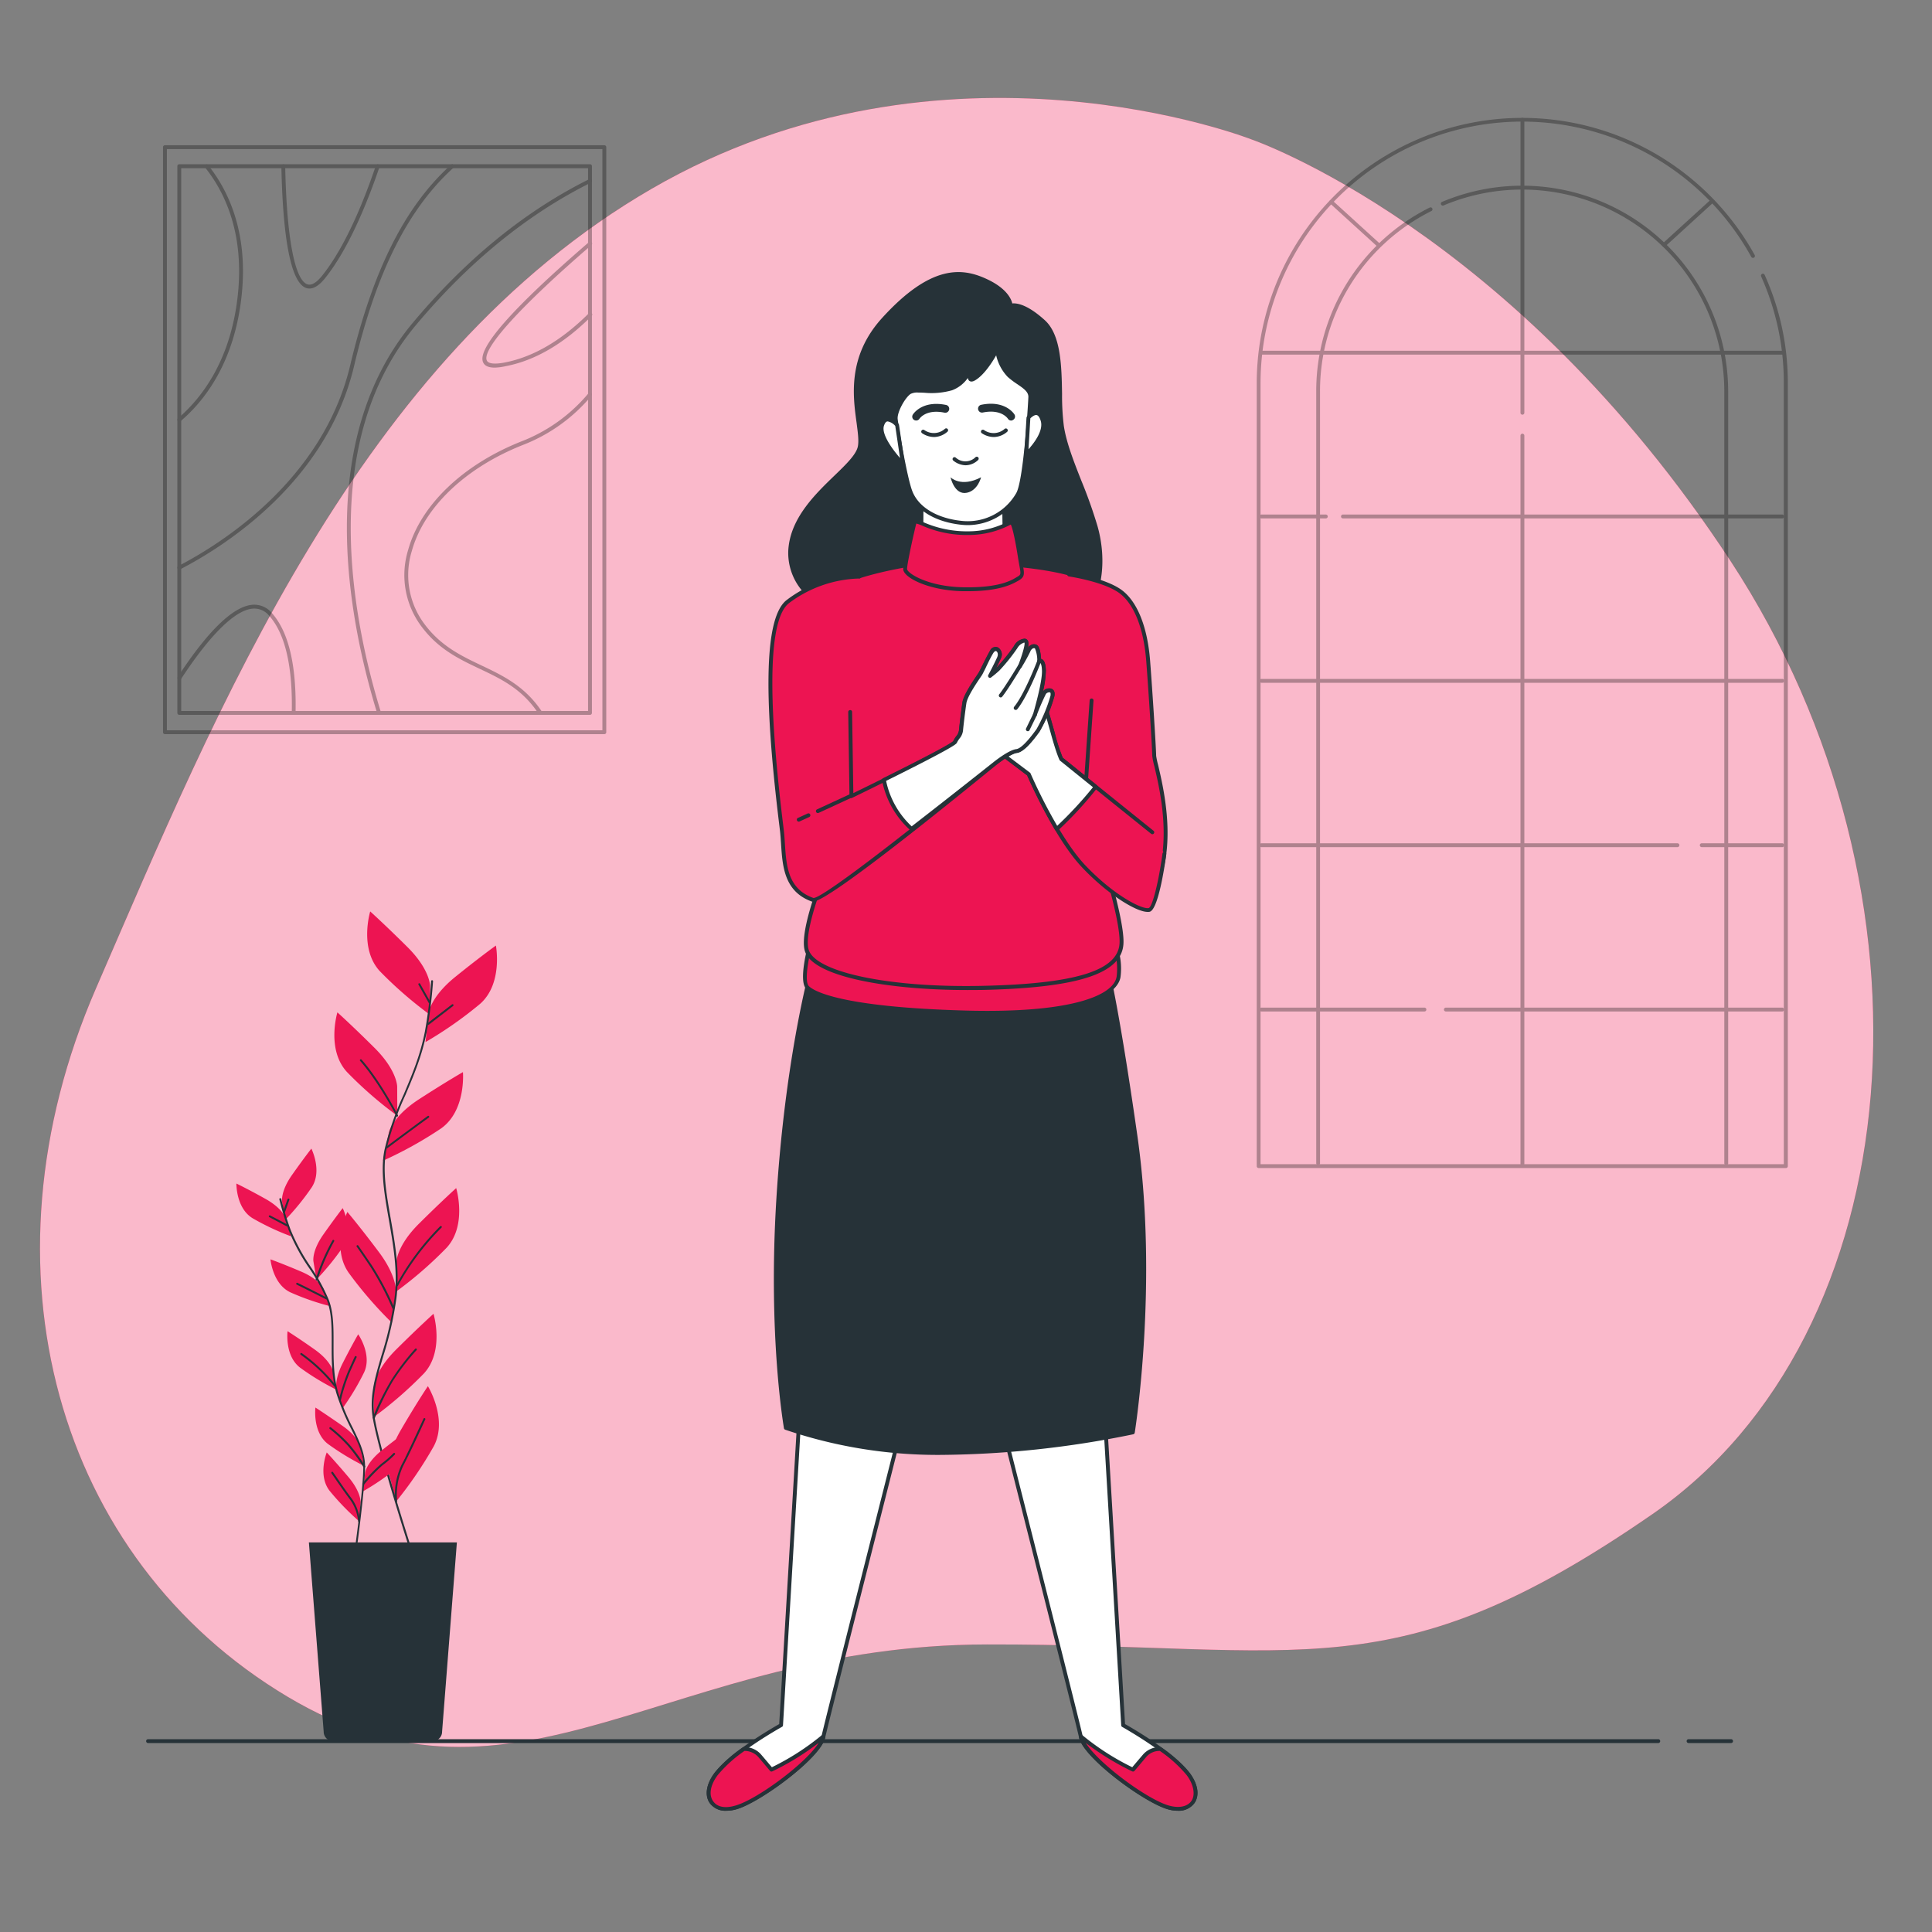 <svg xmlns="http://www.w3.org/2000/svg" viewBox="0 0 500 500"><rect x="0" y="0" width="500" height="500" fill="#808080" stroke="none"/><g id="freepik--background-simple--inject-36"><path d="M323.83,36.06S244.49,4.89,168.61,48.88,56.28,183.38,24.83,255.82,14.63,403.43,74.41,439.1s98.47-13.38,181-13.52,105.06,12.73,172.29-33.76,76.55-160.45,20.22-246.54S323.83,36.06,323.83,36.06Z" style="fill:#ED1452"></path><path d="M323.83,36.06S244.49,4.89,168.61,48.88,56.28,183.38,24.83,255.82,14.63,403.43,74.41,439.1s98.47-13.38,181-13.52,105.06,12.73,172.29-33.76,76.55-160.45,20.22-246.54S323.83,36.06,323.83,36.06Z" style="fill:#fff;opacity:0.7"></path></g><g id="freepik--Floor--inject-36"><path d="M448,451.1h-11a.5.5,0,0,1-.5-.5.5.5,0,0,1,.5-.5h11a.5.5,0,0,1,.5.5A.5.5,0,0,1,448,451.1Z" style="fill:#263238"></path><path d="M429.16,451.1H38.32a.5.5,0,0,1-.5-.5.5.5,0,0,1,.5-.5H429.16a.5.5,0,0,1,.5.5A.5.5,0,0,1,429.16,451.1Z" style="fill:#263238"></path></g><g id="freepik--Plant--inject-36"><path d="M111.29,255.08s0-4.18-5.86-10-9.62-9.2-9.62-9.2-2.92,9.62,2.51,15.48a103.36,103.36,0,0,0,13,11.29Z" style="fill:#ED1452"></path><path d="M102.79,281.2s0-4.18-5.85-10-9.62-9.2-9.62-9.2-2.93,9.62,2.51,15.47a102.43,102.43,0,0,0,13,11.3Z" style="fill:#ED1452"></path><path d="M110.92,262.2s.44-4.15,6.88-9.36,10.54-8.13,10.54-8.13,1.89,9.87-4.13,15.12a103,103,0,0,1-14.09,9.86Z" style="fill:#ED1452"></path><path d="M100.65,293.05s.88-4.09,7.83-8.59,11.33-7,11.33-7,.85,10-5.69,14.6a102.61,102.61,0,0,1-15,8.33Z" style="fill:#ED1452"></path><path d="M102.58,326.68s0-4.18,5.86-10,9.62-9.2,9.62-9.2,2.92,9.62-2.51,15.47a102.42,102.42,0,0,1-13,11.29Z" style="fill:#ED1452"></path><path d="M102.49,334.89s.59-4.14-4.37-10.77-8.22-10.47-8.22-10.47-4.26,9.1.29,15.67a102.73,102.73,0,0,0,11.23,13Z" style="fill:#ED1452"></path><path d="M96.71,359.21s0-4.18,5.86-10,9.62-9.2,9.62-9.2,2.92,9.61-2.51,15.47a103.36,103.36,0,0,1-13,11.29Z" style="fill:#ED1452"></path><path d="M100.62,381.27s-1.06-4,3.12-11.19,7-11.34,7-11.34,5.27,8.56,1.49,15.6a103.48,103.48,0,0,1-9.68,14.21Z" style="fill:#ED1452"></path><path d="M106.36,401.48a.25.25,0,0,1-.24-.18c-.08-.25-8.12-25.19-9.65-34.36-.9-5.4.55-10.34,2.23-16.06A91.5,91.5,0,0,0,102.1,336c.89-6.9-.31-13.75-1.47-20.37s-2.24-12.79-1.08-18.24a76.42,76.42,0,0,1,4.93-14.14c2.1-5,4.28-10.08,5.49-16.32a120.22,120.22,0,0,0,1.6-13,.25.25,0,1,1,.5,0,118.85,118.85,0,0,1-1.61,13c-1.22,6.3-3.41,11.44-5.52,16.42a75.59,75.59,0,0,0-4.9,14.06c-1.14,5.35-.06,11.52,1.08,18s2.37,13.55,1.48,20.53A92.09,92.09,0,0,1,99.18,351c-1.66,5.66-3.1,10.56-2.22,15.84,1.52,9.13,9.55,34,9.63,34.29a.25.25,0,0,1-.16.32Z" style="fill:#263238"></path><path d="M110.86,265.23a.27.27,0,0,1-.2-.09.25.25,0,0,1,0-.35l6.31-4.85a.25.25,0,0,1,.3.4L111,265.18A.21.21,0,0,1,110.86,265.23Z" style="fill:#263238"></path><path d="M111.15,259.66a.24.24,0,0,1-.21-.13l-2.64-4.7a.25.25,0,0,1,.09-.34.26.26,0,0,1,.34.1l2.64,4.7a.25.25,0,0,1-.09.34A.28.28,0,0,1,111.15,259.66Z" style="fill:#263238"></path><path d="M100.15,297.22a.23.23,0,0,1-.2-.1.25.25,0,0,1,0-.35s5.35-4,10.71-7.92a.24.24,0,0,1,.35,0,.25.25,0,0,1,0,.35c-5.37,3.91-10.66,7.88-10.71,7.92A.27.27,0,0,1,100.15,297.22Z" style="fill:#263238"></path><path d="M102.79,289a.24.24,0,0,1-.22-.14c0-.09-4.45-8.67-9.36-14.3a.24.24,0,0,1,0-.35.25.25,0,0,1,.35,0c5,5.68,9.38,14.32,9.42,14.4a.24.24,0,0,1-.11.34A.2.2,0,0,1,102.79,289Z" style="fill:#263238"></path><path d="M102.79,332.88a.2.2,0,0,1-.11,0,.25.25,0,0,1-.11-.34,66.5,66.5,0,0,1,11.34-15.18.26.26,0,0,1,.36,0,.25.25,0,0,1,0,.35A65.81,65.81,0,0,0,103,332.74.24.24,0,0,1,102.79,332.88Z" style="fill:#263238"></path><path d="M101.76,338.75a.26.26,0,0,1-.23-.16,72.56,72.56,0,0,0-5.7-10.81c-3-4.47-3.49-5.1-3.51-5.13a.25.25,0,1,1,.4-.3s.48.65,3.53,5.15A73.49,73.49,0,0,1,102,338.4a.25.25,0,0,1-.13.33Z" style="fill:#263238"></path><path d="M96.71,367.15l-.09,0a.25.25,0,0,1-.14-.32,70.69,70.69,0,0,1,4.78-9.66,61.59,61.59,0,0,1,6.19-8.11.25.25,0,0,1,.35,0,.26.26,0,0,1,0,.36,61,61,0,0,0-6.14,8A70.1,70.1,0,0,0,97,367,.26.26,0,0,1,96.71,367.15Z" style="fill:#263238"></path><path d="M102.53,388.8a.25.25,0,0,1-.25-.22,18.07,18.07,0,0,1,1.61-9.41c1.74-3.36,3.64-7.51,4.9-10.25.33-.71.6-1.31.82-1.77a.24.24,0,0,1,.33-.12.24.24,0,0,1,.12.33c-.21.46-.49,1.06-.81,1.77-1.26,2.74-3.17,6.9-4.92,10.27a17.71,17.71,0,0,0-1.55,9.12.26.26,0,0,1-.22.28Z" style="fill:#263238"></path><path d="M73,311s-.46-2.62,2.58-6.93,5-6.81,5-6.81,2.88,5.71.11,10a65.49,65.49,0,0,1-6.9,8.49Z" style="fill:#ED1452"></path><path d="M81.11,326.41s-.45-2.63,2.58-6.93,5-6.82,5-6.82,2.88,5.72.1,10a65.49,65.49,0,0,1-6.9,8.49Z" style="fill:#ED1452"></path><path d="M74,315.38s-.73-2.56-5.33-5.13-7.49-3.95-7.49-3.95-.12,6.39,4.23,9a65.06,65.06,0,0,0,9.9,4.65Z" style="fill:#ED1452"></path><path d="M83.74,333.6s-1-2.47-5.84-4.53S70,325.92,70,325.92s.56,6.38,5.16,8.54a65.06,65.06,0,0,0,10.34,3.59Z" style="fill:#ED1452"></path><path d="M86.18,354.9s-.46-2.62-4.76-5.66-7-4.72-7-4.72-.79,6.35,3.25,9.43A65.06,65.06,0,0,0,87,359.62Z" style="fill:#ED1452"></path><path d="M87.13,360s-.82-2.53,1.57-7.23,4-7.46,4-7.46,3.67,5.25,1.53,9.86a65.43,65.43,0,0,1-5.63,9.38Z" style="fill:#ED1452"></path><path d="M94.48,381.19s.3-2.64,4.43-5.92,6.75-5.12,6.75-5.12,1.15,6.3-2.71,9.6a65.05,65.05,0,0,1-9,6.2Z" style="fill:#ED1452"></path><path d="M93.39,374.67S92.94,372,88.63,369s-7-4.73-7-4.73-.79,6.35,3.25,9.43a66.21,66.21,0,0,0,9.36,5.68Z" style="fill:#ED1452"></path><path d="M93.33,388.92s.23-2.65-3.17-6.68-5.6-6.35-5.6-6.35-2.38,5.94.76,9.95a65.44,65.44,0,0,0,7.61,7.85Z" style="fill:#ED1452"></path><path d="M91.91,402.31h0a.25.25,0,0,1-.21-.29c0-.16,2.35-16.65,2.32-22.53,0-3.39-1.45-6.29-3.11-9.65a59.61,59.61,0,0,1-3.77-9c-1.32-4.29-1.31-8.75-1.3-13.06s0-8.18-1.28-11.39a47.64,47.64,0,0,0-4.59-8.27,50.19,50.19,0,0,1-5.25-9.72,74.5,74.5,0,0,1-2.42-8,.25.25,0,0,1,.18-.31.25.25,0,0,1,.3.18,75,75,0,0,0,2.41,7.94,49.76,49.76,0,0,0,5.2,9.62A47.91,47.91,0,0,1,85,336.19c1.34,3.3,1.33,7.33,1.32,11.58s0,8.69,1.28,12.91a59.12,59.12,0,0,0,3.74,8.94C93,373,94.45,376,94.48,379.48c0,5.93-2.3,22.45-2.33,22.61A.24.24,0,0,1,91.91,402.31Z" style="fill:#263238"></path><path d="M74.29,317.36a.27.27,0,0,1-.12,0L69.69,315a.24.24,0,0,1-.1-.33.24.24,0,0,1,.33-.11l4.49,2.35a.25.25,0,0,1-.12.47Z" style="fill:#263238"></path><path d="M73.5,313.9l-.08,0a.25.25,0,0,1-.16-.32l1.15-3.23a.26.26,0,0,1,.32-.15.25.25,0,0,1,.15.32l-1.14,3.23A.27.27,0,0,1,73.5,313.9Z" style="fill:#263238"></path><path d="M84.48,336.26a.2.2,0,0,1-.11,0s-3.79-1.93-7.58-3.8a.26.26,0,0,1-.11-.34A.25.25,0,0,1,77,332c3.8,1.87,7.55,3.79,7.58,3.81a.23.23,0,0,1,.11.33A.24.24,0,0,1,84.48,336.26Z" style="fill:#263238"></path><path d="M81.93,331.38h-.07a.26.26,0,0,1-.17-.32A53.85,53.85,0,0,1,86.05,321a.25.25,0,0,1,.34-.09.26.26,0,0,1,.08.35,53.61,53.61,0,0,0-4.3,10A.26.26,0,0,1,81.93,331.38Z" style="fill:#263238"></path><path d="M86.69,358.9a.25.25,0,0,1-.2-.1,41.86,41.86,0,0,0-8.66-8.19.25.25,0,0,1-.07-.35.25.25,0,0,1,.35-.06,42.23,42.23,0,0,1,8.78,8.3.24.24,0,0,1,0,.35A.2.2,0,0,1,86.69,358.9Z" style="fill:#263238"></path><path d="M88,362.47h-.06a.25.25,0,0,1-.19-.3,46.65,46.65,0,0,1,2.43-7.48c1.42-3.16,1.64-3.6,1.65-3.61a.25.25,0,0,1,.34-.11.25.25,0,0,1,.11.33s-.24.47-1.65,3.6a46.93,46.93,0,0,0-2.39,7.38A.24.24,0,0,1,88,362.47Z" style="fill:#263238"></path><path d="M94,384.27a.27.27,0,0,1-.16-.06.25.25,0,0,1,0-.35,38.94,38.94,0,0,1,4.86-5.05,25.7,25.7,0,0,0,3.1-2.69.25.25,0,1,1,.36.34A24.84,24.84,0,0,1,99,379.21a39.87,39.87,0,0,0-4.77,5A.28.28,0,0,1,94,384.27Z" style="fill:#263238"></path><path d="M94.23,379.74a.27.27,0,0,1-.22-.12,43.36,43.36,0,0,0-4-5.48,39.8,39.8,0,0,0-4.7-4.36.27.27,0,0,1,0-.36.24.24,0,0,1,.35,0,38.83,38.83,0,0,1,4.77,4.42,44.62,44.62,0,0,1,4.06,5.56.26.26,0,0,1-.08.34A.33.33,0,0,1,94.23,379.74Z" style="fill:#263238"></path><path d="M92.93,393.94a.25.25,0,0,1-.25-.23,11.25,11.25,0,0,0-2-5.5c-1.46-1.93-3.11-4.33-4.2-5.92l-.7-1a.25.25,0,1,1,.41-.29l.7,1c1.09,1.58,2.73,4,4.19,5.9a11.55,11.55,0,0,1,2.05,5.77.24.24,0,0,1-.24.26Z" style="fill:#263238"></path><path d="M112,450.6H86.21a2.43,2.43,0,0,1-2.44-2.43l-3.83-49h38.3l-3.83,49A2.43,2.43,0,0,1,112,450.6Z" style="fill:#263238"></path></g><g id="freepik--Picture--inject-36"><g style="opacity:0.3"><path d="M156.4,190H42.69a.5.5,0,0,1-.5-.5V38.09a.5.5,0,0,1,.5-.5H156.4a.5.5,0,0,1,.5.5V189.45A.5.5,0,0,1,156.4,190ZM43.19,189H155.9V38.59H43.19Z"></path><path d="M152.69,185H46.4a.5.5,0,0,1-.5-.5V43a.5.5,0,0,1,.5-.5H152.69a.5.5,0,0,1,.5.5V184.51A.5.5,0,0,1,152.69,185ZM46.9,184H152.19V43.53H46.9Z"></path><path d="M46.4,147.43a.5.5,0,0,1-.44-.27.51.51,0,0,1,.21-.68c11-5.7,37.39-22.18,44.46-51.93C96.47,70,104.75,53.46,116.7,42.66a.49.49,0,0,1,.7,0,.5.5,0,0,1,0,.71c-11.79,10.66-20,27-25.77,51.38-7.16,30.15-33.83,46.82-45,52.59A.46.46,0,0,1,46.4,147.43Z"></path><path d="M98.11,185a.51.51,0,0,1-.48-.35C90.05,160,81.17,114.15,106.9,83.46,120.67,67,136,54.56,152.47,46.38a.5.5,0,0,1,.67.23.51.51,0,0,1-.23.67c-16.34,8.11-31.56,20.5-45.24,36.82-25.43,30.33-16.6,75.84-9.08,100.27a.51.51,0,0,1-.33.63Z"></path><path d="M46.4,109.14a.5.5,0,0,1-.32-.88c6.09-5.22,13.72-15,15.49-32.12,1.68-16.26-3.69-26.81-8.5-32.8a.5.5,0,0,1,.78-.62c4.92,6.13,10.43,16.93,8.71,33.52C60.76,93.67,53,103.69,46.73,109A.52.52,0,0,1,46.4,109.14Z"></path><path d="M139.83,185a.51.51,0,0,1-.42-.23c-4.22-6.44-9.59-9-15.28-11.69-5.2-2.47-10.58-5-14.94-10.8a22.15,22.15,0,0,1-3.55-20c3.22-11.53,14.13-22,29.18-28a42.73,42.73,0,0,0,17.49-12.51.5.5,0,0,1,.7-.07.52.52,0,0,1,.07.71,43.69,43.69,0,0,1-17.89,12.8c-14.76,5.87-25.45,16.09-28.59,27.32A21.18,21.18,0,0,0,110,161.7c4.21,5.57,9.48,8.08,14.57,10.5,5.56,2.64,11.31,5.37,15.69,12a.51.51,0,0,1-.14.7A.57.57,0,0,1,139.83,185Z"></path><path d="M76,185h0a.52.52,0,0,1-.49-.51c.26-12-1.71-20.51-5.86-25.15a4.93,4.93,0,0,0-4.2-1.83c-4.58.34-11,6.64-18.59,18.2a.5.5,0,0,1-.69.15.51.51,0,0,1-.15-.7c7.87-12,14.38-18.27,19.36-18.65a5.94,5.94,0,0,1,5,2.17c4.32,4.83,6.38,13.52,6.11,25.83A.5.5,0,0,1,76,185Z"></path><path d="M80.09,74.67a2.75,2.75,0,0,1-.85-.14c-4.83-1.64-6.15-18-6.42-31.49a.5.5,0,0,1,.49-.51h0a.5.5,0,0,1,.5.49c.36,18.31,2.45,29.45,5.74,30.56,1.07.36,2.38-.42,3.89-2.32,6.1-7.66,10.89-19.67,13.83-28.39a.49.49,0,0,1,.63-.31.5.5,0,0,1,.32.63c-3,8.8-7.81,20.92-14,28.69C82.76,73.73,81.37,74.67,80.09,74.67Z"></path><path d="M128.05,95.14c-1.6,0-2.6-.44-3-1.33-1.71-3.53,7.49-14,27.35-31.13a.49.49,0,0,1,.7,0,.51.51,0,0,1,0,.71c-18.38,15.85-28.51,27-27.1,29.93.39.82,2.07,1,4.7.48,7.4-1.45,14.71-5.74,21.72-12.75a.5.5,0,0,1,.71,0,.51.51,0,0,1,0,.71c-7.15,7.16-14.64,11.55-22.24,13A14.43,14.43,0,0,1,128.05,95.14Z"></path></g></g><g id="freepik--Window--inject-36"><g style="opacity:0.3"><path d="M462.15,302.29H325.74a.5.5,0,0,1-.5-.5V99.16A68.72,68.72,0,0,1,454.11,66a.5.5,0,0,1-.88.48,67.71,67.71,0,0,0-127,32.72V301.29H461.65V99.16a67.16,67.16,0,0,0-5.87-27.62.51.51,0,0,1,.25-.66.49.49,0,0,1,.66.26,68,68,0,0,1,6,28V301.79A.5.5,0,0,1,462.15,302.29Z"></path><path d="M446.75,301.56a.5.5,0,0,1-.5-.5V101.36a52.33,52.33,0,0,0-72.66-48.19.5.5,0,0,1-.66-.27.49.49,0,0,1,.27-.65,53.33,53.33,0,0,1,74.05,49.11v199.7A.5.5,0,0,1,446.75,301.56Z"></path><path d="M341.14,301.56a.5.5,0,0,1-.5-.5V101.36A53.07,53.07,0,0,1,370,53.72a.49.49,0,0,1,.67.22.5.5,0,0,1-.22.67,52.08,52.08,0,0,0-28.83,46.75v199.7A.5.5,0,0,1,341.14,301.56Z"></path><path d="M394,301.93a.5.5,0,0,1-.5-.5V112.74a.5.5,0,0,1,.5-.5.5.5,0,0,1,.5.5V301.43A.51.51,0,0,1,394,301.93Z"></path><path d="M394,107.32a.5.5,0,0,1-.5-.5V31a.5.5,0,0,1,.5-.5.5.5,0,0,1,.5.5v75.86A.5.5,0,0,1,394,107.32Z"></path><path d="M461.24,91.78H326.47a.5.5,0,0,1,0-1H461.24a.5.5,0,0,1,0,1Z"></path><path d="M461.24,134.16H347.55a.5.5,0,0,1-.5-.5.51.51,0,0,1,.5-.5H461.24a.51.51,0,0,1,.5.5A.5.5,0,0,1,461.24,134.16Z"></path><path d="M343.12,134.16H326.47a.5.5,0,0,1-.5-.5.51.51,0,0,1,.5-.5h16.65a.51.51,0,0,1,.5.5A.5.5,0,0,1,343.12,134.16Z"></path><path d="M461.24,176.7H326.47a.5.5,0,0,1,0-1H461.24a.5.5,0,0,1,0,1Z"></path><path d="M461.24,219.24H440.41a.51.51,0,0,1-.5-.5.5.5,0,0,1,.5-.5h20.83a.5.5,0,0,1,.5.5A.51.51,0,0,1,461.24,219.24Z"></path><path d="M434.12,219.24H326.47a.51.51,0,0,1-.5-.5.5.5,0,0,1,.5-.5H434.12a.5.5,0,0,1,.5.5A.5.5,0,0,1,434.12,219.24Z"></path><path d="M461.24,261.77H374.19a.5.5,0,0,1-.5-.5.5.5,0,0,1,.5-.5h87.05a.51.51,0,0,1,.5.5A.5.5,0,0,1,461.24,261.77Z"></path><path d="M368.64,261.77H326.47a.5.5,0,0,1-.5-.5.51.51,0,0,1,.5-.5h42.17a.5.5,0,0,1,.5.5A.5.5,0,0,1,368.64,261.77Z"></path><path d="M356.71,63.87a.46.46,0,0,1-.33-.13L344.16,52.61a.49.49,0,0,1,0-.7.51.51,0,0,1,.71,0L357.05,63a.5.5,0,0,1,0,.71A.47.47,0,0,1,356.71,63.87Z"></path><path d="M430.67,63.87a.49.49,0,0,1-.37-.16.5.5,0,0,1,0-.71l12.22-11.13a.5.5,0,0,1,.71,0,.49.49,0,0,1,0,.7L431,63.74A.46.46,0,0,1,430.67,63.87Z"></path></g></g><g id="freepik--Character--inject-36"><path d="M206.93,366.11l-4.76,80.39s-12.61,7-16.81,12.6-1.12,10.36,5,8.68,21.57-13.16,22.69-18.2,20.45-81.23,20.45-81.23Z" style="fill:#fff"></path><path d="M188,468.62a5,5,0,0,1-4.33-2c-1.37-2-.89-4.94,1.27-7.82,3.95-5.26,14.9-11.58,16.72-12.61l4.75-80.11a.53.53,0,0,1,.17-.35.5.5,0,0,1,.37-.12l26.61,2.24a.52.52,0,0,1,.36.21.47.47,0,0,1,.08.41c-.19.77-19.34,76.24-20.44,81.21-1.19,5.35-17.05,16.95-23.05,18.58A9.16,9.16,0,0,1,188,468.62Zm19.38-102-4.74,79.87a.48.48,0,0,1-.25.41c-.13.07-12.56,7-16.65,12.47-1.87,2.49-2.34,5-1.25,6.65s3.17,2,5.76,1.25c6.23-1.7,21.3-13.18,22.33-17.83s18.52-73.64,20.31-80.67Zm-5.23,79.85h0Z" style="fill:#263238"></path><path d="M196.56,454.34a5.07,5.07,0,0,0-4-1.69,35.23,35.23,0,0,0-7.17,6.45c-4.2,5.6-1.12,10.36,5,8.68s21.57-13.16,22.69-18.2a2.09,2.09,0,0,1,0-.21,65.55,65.55,0,0,1-13.5,8.61S198.24,456.3,196.56,454.34Z" style="fill:#ED1452"></path><path d="M188,468.62a5,5,0,0,1-4.33-2c-1.37-2-.89-4.94,1.27-7.82a34.92,34.92,0,0,1,7.27-6.56.47.47,0,0,1,.28-.09,5.62,5.62,0,0,1,4.43,1.86h0c1.26,1.47,2.36,2.78,2.84,3.35a65,65,0,0,0,13-8.37.5.5,0,0,1,.58-.05.49.49,0,0,1,.23.54l0,.2c-1.19,5.35-17.05,16.95-23.05,18.58A9.22,9.22,0,0,1,188,468.62Zm4.67-15.48a34,34,0,0,0-6.93,6.26c-1.87,2.49-2.34,5-1.25,6.65s3.16,2,5.76,1.25c5.6-1.53,18.38-11,21.62-16.25a68.53,68.53,0,0,1-12,7.38.49.49,0,0,1-.59-.13s-1.4-1.68-3.08-3.64A4.75,4.75,0,0,0,192.69,453.14Z" style="fill:#263238"></path><path d="M285.91,366.11l4.76,80.39s12.61,7,16.81,12.6,1.12,10.36-5,8.68-21.57-13.16-22.69-18.2-20.45-81.23-20.45-81.23Z" style="fill:#fff"></path><path d="M304.82,468.62a9.16,9.16,0,0,1-2.51-.36c-6-1.63-21.86-13.23-23.05-18.58-1.1-5-20.25-80.44-20.44-81.21a.47.47,0,0,1,.08-.41.5.5,0,0,1,.36-.21l26.61-2.24a.49.49,0,0,1,.37.12.53.53,0,0,1,.17.35l4.75,80.11c1.81,1,12.77,7.35,16.72,12.61,2.16,2.88,2.64,5.81,1.27,7.82A5,5,0,0,1,304.82,468.62ZM259.93,368.8c1.78,7,19.25,75.91,20.31,80.67s16.1,16.13,22.33,17.83c2.59.71,4.75.24,5.76-1.25s.62-4.16-1.25-6.65C303,454,290.56,447,290.43,446.93a.49.49,0,0,1-.26-.41l-4.73-79.87Z" style="fill:#263238"></path><path d="M296.27,454.34a5.1,5.1,0,0,1,4-1.69,35.5,35.5,0,0,1,7.17,6.45c4.2,5.6,1.12,10.36-5,8.68s-21.57-13.16-22.69-18.2a2.09,2.09,0,0,0-.05-.21A65.62,65.62,0,0,0,293.19,458S294.59,456.3,296.27,454.34Z" style="fill:#ED1452"></path><path d="M304.82,468.62a9.16,9.16,0,0,1-2.51-.36c-6-1.63-21.86-13.23-23.05-18.58l-.05-.2a.51.51,0,0,1,.24-.54.5.5,0,0,1,.58.05,65,65,0,0,0,13,8.37c.47-.57,1.58-1.88,2.84-3.35a5.62,5.62,0,0,1,4.43-1.86.44.44,0,0,1,.27.09,34.76,34.76,0,0,1,7.28,6.56c2.16,2.88,2.64,5.81,1.27,7.82A5,5,0,0,1,304.82,468.62ZM281,451.07c3.32,5.32,16,14.71,21.6,16.23,2.59.71,4.75.24,5.76-1.25s.62-4.16-1.25-6.65a33.83,33.83,0,0,0-6.94-6.26,4.5,4.5,0,0,0-3.49,1.52h0c-1.67,2-3.07,3.64-3.07,3.64a.51.51,0,0,1-.6.13A69.92,69.92,0,0,1,281,451.07Zm15.31,3.27Z" style="fill:#263238"></path><path d="M210,251.09s-6.27,22.57-8.55,59,1.93,59.48,1.93,59.48A120.65,120.65,0,0,0,243,376a250.4,250.4,0,0,0,50.21-5.32s6.21-38,.69-76.71-8.16-46.49-8.16-46.49H209.84Z" style="fill:#263238"></path><path d="M242.61,376.53A122.58,122.58,0,0,1,203.19,370a.52.52,0,0,1-.31-.38c0-.23-4.19-23.56-1.94-59.6,2.19-35,8.14-57.49,8.55-59l-.15-3.5a.49.49,0,0,1,.13-.36.52.52,0,0,1,.37-.16H285.7a.51.51,0,0,1,.48.34c.11.32,2.7,8.31,8.17,46.58s-.62,76.48-.68,76.86a.5.5,0,0,1-.38.41A253.91,253.91,0,0,1,243,376.53Zm-38.79-7.37a122.19,122.19,0,0,0,38.79,6.37H243a254.47,254.47,0,0,0,49.78-5.23c.59-3.84,5.81-40,.63-76.23-4.85-34-7.49-44.18-8-46.06h-75l.13,3.06a.39.39,0,0,1,0,.15c-.06.23-6.28,23-8.53,58.86C199.83,343.87,203.36,366.42,203.82,369.16Z" style="fill:#263238"></path><path d="M209.84,243.78s-2.79,9.85-.86,11.77,10.38,5.61,40.57,6.47,39.29-4.75,39.94-9.25a16.84,16.84,0,0,0-1.08-8.35Z" style="fill:#ED1452"></path><path d="M255.54,262.61c-1.9,0-3.89,0-6-.09-31.86-.91-39.22-4.93-40.9-6.61-2.08-2.08.43-11.23.73-12.27a.5.5,0,0,1,.48-.36h0l78.58.64a.5.5,0,0,1,.45.3,17.18,17.18,0,0,1,1.11,8.62C289.64,255.22,286.09,262.61,255.54,262.61Zm-45.32-18.33c-1,3.74-2.1,9.71-.89,10.92s7.85,5.4,40.23,6.32c28,.8,38.75-4,39.43-8.82a16.7,16.7,0,0,0-.91-7.78Z" style="fill:#263238"></path><path d="M261.48,79.13s0-3.52-6.51-6.51-14.24-3.34-26.38,10-4.92,27.26-6.15,33.07-17.31,13.84-17.94,26.9,17.06,21.11,33.24,20,13.89-3.69,22.33-3.16,17.76.88,20.93-2.11,5.1-11.79,2.46-21.11-7.48-18.15-8.71-25.89,1-21.87-4.77-27.14S261.48,79.13,261.48,79.13Z" style="fill:#263238"></path><path d="M234.79,163.26c-10.24,0-20.16-3.41-25.87-9A15.14,15.14,0,0,1,204,142.59c.4-8.32,6.81-14.54,12-19.55,3-2.89,5.55-5.39,6-7.44.32-1.51,0-3.73-.33-6.29-.94-6.83-2.34-17.15,6.6-27,12.72-14,20.77-13,27-10.14,5.21,2.39,6.43,5.16,6.71,6.36,1.15-.12,3.89.22,8.43,4.35,4.19,3.81,4.33,11.92,4.45,19.07a64.21,64.21,0,0,0,.47,8.36c.69,4.36,2.55,9.09,4.52,14.09a123.63,123.63,0,0,1,4.18,11.75c2.68,9.45.78,18.41-2.6,21.6S269,160.56,260,160a18.19,18.19,0,0,0-7.72.86c-2.53.73-6,1.74-14.55,2.3C236.78,163.23,235.78,163.26,234.79,163.26ZM248,71.44c-4.88,0-11,2.64-19,11.54-8.63,9.51-7.31,19.15-6.35,26.19.36,2.66.67,5,.32,6.64-.5,2.34-3.18,4.94-6.28,8-5,4.88-11.27,11-11.65,18.88-.2,4,1.36,7.68,4.62,10.89,6,5.87,17.26,9.34,28.08,8.63,8.45-.55,11.85-1.54,14.34-2.26a19.28,19.28,0,0,1,8.06-.9c8.38.52,17.57.84,20.56-2s4.86-11.63,2.32-20.6c-1.13-4-2.66-7.88-4.15-11.65-2-5.06-3.87-9.84-4.58-14.3a64.9,64.9,0,0,1-.48-8.5c-.12-7-.25-14.83-4.13-18.35-5.4-4.92-7.95-4-8-4a.5.5,0,0,1-.46,0,.53.53,0,0,1-.22-.41c0-.06-.17-3.28-6.22-6.06A16,16,0,0,0,248,71.44Zm14,7.69h0Z" style="fill:#263238"></path><path d="M237.53,145.82s-20,2.65-24.52,8.42-2.89,24.52-2.89,24.52l7.21,37.74s-10.43,22.78-8.58,29.39,22.74,10.32,45.75,9.79,35.17-3.71,35.7-11.37S281,208.57,281,208.57s14.18-44.72,3.84-56c-5.62-6.14-28.6-6.73-28.6-6.73Z" style="fill:#ED1452"></path><path d="M250.36,256.22c-20.13,0-40.18-3.35-42.09-10.19-1.82-6.51,7.57-27.46,8.54-29.59l-7.18-37.59c-.08-.82-1.65-19.07,3-24.92s24-8.49,24.85-8.6h18.82c1,0,23.27.66,29,6.9,10.21,11.15-2.62,52.95-3.68,56.34.85,2.49,9.64,28.31,9.12,35.78-.52,7.62-11.68,11.27-36.18,11.84C253.13,256.21,251.74,256.22,250.36,256.22Zm-12.8-109.9c-.9.13-19.86,2.79-24.16,8.23s-2.8,24-2.78,24.16l7.2,37.7a.52.52,0,0,1,0,.3c-.11.22-10.34,22.69-8.56,29,1.66,5.92,21.12,10,45.25,9.42,23.87-.55,34.73-3.92,35.22-10.91.51-7.48-9-35.26-9.13-35.54a.5.5,0,0,1,0-.32c.14-.44,14-44.56,4-55.52-5.42-5.92-28-6.56-28.26-6.57Z" style="fill:#263238"></path><path d="M276.73,148.69s9.54,1.36,13.62,4.67,6.23,10.12,6.82,17.71,1.55,22.78,1.55,24.53,5.45,17.52,1.56,30.56-17.71-14-17.71-16.35-1.56-7.2-1.56-7.2l1.48-21.34" style="fill:#ED1452"></path><path d="M297.12,230.2a4.22,4.22,0,0,1-.49,0c-5.94-.87-14.56-18.68-14.56-20.35,0-2.23-1.52-7-1.54-7.05a1.23,1.23,0,0,1,0-.19L282,181.23a.51.51,0,0,1,.54-.46.5.5,0,0,1,.46.53c-.55,7.95-1.39,20.06-1.47,21.25.22.7,1.55,5,1.55,7.26,0,1.71,8.61,18.62,13.7,19.36.5.07,2,.29,3-3.15,3.09-10.36.19-22.57-1.05-27.78a17.9,17.9,0,0,1-.53-2.64c0-1.68-.94-16.55-1.55-24.49-.64-8.25-3-14.41-6.63-17.36-3.93-3.18-13.29-4.55-13.38-4.57a.49.49,0,0,1-.43-.56.51.51,0,0,1,.57-.43c.39.06,9.72,1.42,13.87,4.78,3.85,3.12,6.34,9.54,7,18.07.57,7.33,1.56,22.74,1.56,24.56a21.28,21.28,0,0,0,.51,2.4c1.25,5.3,4.2,17.69,1,28.3C300,228.89,298.76,230.2,297.12,230.2Z" style="fill:#263238"></path><polygon points="238.53 129.81 238.4 139.05 259.97 139.05 259.83 129.94 238.53 129.81" style="fill:#fff"></polygon><path d="M260,139.55H238.4a.51.51,0,0,1-.36-.15.52.52,0,0,1-.14-.36l.13-9.24a.51.51,0,0,1,.5-.49h0l21.29.13a.49.49,0,0,1,.5.49l.14,9.11a.49.49,0,0,1-.15.36A.47.47,0,0,1,260,139.55Zm-21.06-1h20.55l-.12-8.11L239,130.31Z" style="fill:#263238"></path><path d="M261.57,135.16A22.51,22.51,0,0,1,251,138c-10.11.15-14-4.13-14.36-2.65s-2.41,10.31-2.41,11.92,5.75,5,14.86,5.23c10,.23,13.13-2,14.47-2.82s1.07-1.34.54-4.29C264,144.39,262.51,134.63,261.57,135.16Z" style="fill:#ED1452"></path><path d="M250.49,153l-1.39,0c-8.91-.2-15.35-3.56-15.35-5.73,0-1.73,2.06-10.72,2.43-12.05a.86.86,0,0,1,.46-.59c.5-.25,1.15,0,2.32.51a28,28,0,0,0,12,2.36,22.17,22.17,0,0,0,10.3-2.71h0a.63.63,0,0,1,.61,0c.53.25,1.16,1.22,2.56,9.86.05.33.09.57.11.69l.15.81c.42,2.25.58,3.09-.92,4l-.21.13C262.24,151,259.1,153,250.49,153Zm-13.36-17.48c-.46,1.73-2.38,10.24-2.38,11.73,0,1.06,5.25,4.52,14.37,4.73,9.39.21,12.61-1.77,14-2.61l.23-.14c.87-.52.88-.63.45-2.94l-.15-.83-.12-.71c-1-6.44-1.64-8.41-1.94-9A23.23,23.23,0,0,1,251,138.45,28.65,28.65,0,0,1,238.58,136,8.85,8.85,0,0,0,237.13,135.49Z" style="fill:#263238"></path><path d="M258,90.55s-2.75,5.38-5.72,7.33-.12-4.58-.12-4.58-1.6,5.72-5.95,7.21-9.27-.11-10.87,1-3.78,5-3.55,7,2.4,15,3.78,18.65,5.49,7.33,13.27,8.13a15,15,0,0,0,14.54-7.44c1.95-3.32,3.09-22.66,3.21-25.07s-3.09-3.43-5.5-5.61S258,90.55,258,90.55Z" style="fill:#fff"></path><path d="M250.51,135.9a16.38,16.38,0,0,1-1.69-.09c-6.85-.71-12-3.87-13.69-8.45-1.45-3.85-3.61-17.09-3.81-18.78-.25-2.12,2-6.18,3.76-7.44.88-.63,2.37-.57,4.25-.5a18.71,18.71,0,0,0,6.75-.6c2.53-.87,4.1-3.32,4.92-5.05.23-.69.5-1.35.74-1.89a.49.49,0,0,1,.62-.27.5.5,0,0,1,.32.61,16.88,16.88,0,0,1-.74,1.92,5.5,5.5,0,0,0-.46,2.4,5.22,5.22,0,0,0,.56-.3c2.82-1.85,5.52-7.08,5.55-7.13a.5.5,0,0,1,.52-.27.51.51,0,0,1,.42.42s.69,4.31,2.93,6.34a20.16,20.16,0,0,0,2.34,1.76c1.75,1.2,3.41,2.33,3.32,4.25,0,.21-1.12,21.61-3.28,25.29A15.52,15.52,0,0,1,250.51,135.9Zm-12.8-34.3a3.9,3.9,0,0,0-2.05.35c-1.46,1-3.55,4.79-3.34,6.52.24,2.07,2.41,15,3.75,18.54,1.58,4.22,6.39,7.14,12.86,7.8A14.47,14.47,0,0,0,263,127.62c1.75-3,2.94-20.63,3.14-24.84.06-1.36-1.24-2.25-2.88-3.37a21.57,21.57,0,0,1-2.45-1.85,11.86,11.86,0,0,1-3-5.6c-1,1.74-3,4.9-5.24,6.34-.28.18-1.14.75-1.75.23a1.14,1.14,0,0,1-.34-.72A8.71,8.71,0,0,1,246.4,101a19.5,19.5,0,0,1-7.1.65C238.73,101.62,238.19,101.6,237.71,101.6Z" style="fill:#263238"></path><path d="M232.16,110s-2.86-3.32-3.89.12,5.38,10,5.38,10Z" style="fill:#fff"></path><path d="M233.65,120.59a.55.55,0,0,1-.36-.15c-.27-.28-6.6-6.78-5.5-10.46.33-1.08.87-1.71,1.62-1.87,1.45-.31,3,1.38,3.13,1.58a.58.58,0,0,1,.12.25L234.15,120a.49.49,0,0,1-.28.52A.43.43,0,0,1,233.65,120.59Zm-3.87-11.52-.16,0c-.46.1-.72.7-.87,1.18-.64,2.14,2.19,6,4.17,8.28l-1.23-8.31A3.49,3.49,0,0,0,229.78,109.07Z" style="fill:#263238"></path><path d="M266.16,108.07s2.52-3.09,3.66.68-4.23,8.82-4.23,8.82Z" style="fill:#fff"></path><path d="M265.59,118.07a.54.54,0,0,1-.22,0,.51.51,0,0,1-.28-.48l.57-9.5a.57.57,0,0,1,.11-.29c.14-.16,1.35-1.6,2.7-1.34.82.16,1.44.9,1.83,2.2,1.22,4-4.14,9.11-4.37,9.32A.51.51,0,0,1,265.59,118.07Zm1.06-9.8-.48,8c1.43-1.59,3.93-4.83,3.17-7.34-.19-.63-.53-1.4-1.06-1.51S267,107.92,266.65,108.27Z" style="fill:#263238"></path><path d="M249.9,120.41a5.26,5.26,0,0,1-3.19-1.21.5.5,0,1,1,.67-.74,3.71,3.71,0,0,0,5.06-.12.49.49,0,0,1,.7,0,.51.51,0,0,1,0,.71A4.78,4.78,0,0,1,249.9,120.41Z" style="fill:#263238"></path><path d="M241.71,113.1a5.68,5.68,0,0,1-3.1-1,.5.5,0,0,1-.09-.7.51.51,0,0,1,.7-.1,4.29,4.29,0,0,0,5.33-.33.51.51,0,0,1,.71.07.5.5,0,0,1-.08.7A5.37,5.37,0,0,1,241.71,113.1Z" style="fill:#263238"></path><path d="M257.16,113.1a5.63,5.63,0,0,1-3.09-1,.5.5,0,0,1-.1-.7.51.51,0,0,1,.7-.1A4.31,4.31,0,0,0,260,111a.49.49,0,0,1,.7.07.5.5,0,0,1-.07.7A5.39,5.39,0,0,1,257.16,113.1Z" style="fill:#263238"></path><path d="M246,123.52s2.64,2.75,7.9,0c0,0-.81,3.4-3.66,4C247,128.21,246,123.52,246,123.52Z" style="fill:#263238"></path><path d="M237.08,108.83a1,1,0,0,1-.52-.15,1,1,0,0,1-.33-1.36c.09-.16,2.38-3.79,8.61-2.52a1,1,0,1,1-.4,2c-4.78-1-6.44,1.5-6.51,1.61A1,1,0,0,1,237.08,108.83Z" style="fill:#263238"></path><path d="M261.7,108.84a1,1,0,0,1-.85-.47c-.09-.13-1.75-2.58-6.51-1.61a1,1,0,0,1-.4-2c6.22-1.27,8.52,2.36,8.61,2.52a1,1,0,0,1-.34,1.37A1,1,0,0,1,261.7,108.84Z" style="fill:#263238"></path><path d="M301.35,221s-1.9,14-3.93,14.5-9.63-3.52-16.95-11.25-14.23-23.86-14.23-23.86l-7.73-5.83s6.24-8.13,7.32-10.84a28.64,28.64,0,0,1,3.26-5.56s1.89,6.24,3.38,11.66a40.23,40.23,0,0,0,2.17,6.64l23.58,18.95" style="fill:#ED1452"></path><path d="M297,236c-3,0-10.39-4.59-16.9-11.46-7-7.34-13.62-22.36-14.28-23.88l-7.62-5.75a.45.45,0,0,1-.19-.33.48.48,0,0,1,.09-.37c.07-.08,6.21-8.11,7.26-10.73a28.21,28.21,0,0,1,3.32-5.67.5.5,0,0,1,.87.15c0,.07,1.92,6.31,3.4,11.68a46.45,46.45,0,0,0,2.08,6.45L298.53,215a.51.51,0,0,1,.08.71.49.49,0,0,1-.7.07l-23.58-18.95a.44.44,0,0,1-.12-.15c0-.05-.73-1.33-2.22-6.75-1.13-4.1-2.5-8.71-3.09-10.67a25.07,25.07,0,0,0-2.6,4.62c-1,2.43-5.8,8.87-7.09,10.57l7.33,5.52a.53.53,0,0,1,.16.2c.07.16,7,16.14,14.13,23.72,7.59,8,14.86,11.53,16.46,11.11.93-.25,2.56-6.7,3.56-14.09a.51.51,0,0,1,.57-.43.5.5,0,0,1,.42.56c-.45,3.36-2.11,14.34-4.29,14.92A1.81,1.81,0,0,1,297,236Z" style="fill:#263238"></path><path d="M274.64,196.44a40.23,40.23,0,0,1-2.17-6.64c-1.49-5.42-3.38-11.66-3.38-11.66a28.64,28.64,0,0,0-3.26,5.56c-1.08,2.71-7.32,10.84-7.32,10.84l7.73,5.83a137.09,137.09,0,0,0,7.24,14.15,94.56,94.56,0,0,0,10.09-10.89Z" style="fill:#fff"></path><path d="M273.48,215h-.08a.52.52,0,0,1-.35-.24,140.37,140.37,0,0,1-7.22-14.09l-7.62-5.75a.45.45,0,0,1-.19-.33.48.48,0,0,1,.09-.37c.07-.08,6.21-8.11,7.26-10.73a28.21,28.21,0,0,1,3.32-5.67.5.5,0,0,1,.87.15c0,.07,1.92,6.31,3.4,11.68a46.45,46.45,0,0,0,2.08,6.45l8.84,7.13a.48.48,0,0,1,.18.33.46.46,0,0,1-.11.37,95.2,95.2,0,0,1-10.14,11A.52.52,0,0,1,273.48,215Zm-14.27-20.57,7.33,5.52a.53.53,0,0,1,.16.2,137.18,137.18,0,0,0,6.9,13.58,99.09,99.09,0,0,0,9.26-10l-8.53-6.88a.44.44,0,0,1-.12-.15c0-.05-.73-1.33-2.22-6.75-1.13-4.1-2.5-8.71-3.09-10.67a25.07,25.07,0,0,0-2.6,4.62C265.33,186.31,260.5,192.75,259.21,194.45Z" style="fill:#263238"></path><path d="M222.38,149.19a31.85,31.85,0,0,0-18.51,6.49c-8.65,6.73-2.22,52.92-1.5,59.41s-.29,14.84,8,17.76c3,1,46.88-35.1,46.88-35.1s3.94-3.19,5.82-3.42,4.65-4.09,5.54-5.31a39.28,39.28,0,0,0,3.77-9c.33-2-1.55-1.55-2.11-.77s-2.43,5.64-2.43,5.64,2.43-8.19,2.32-11.4-1.22-2.44-1.22-2.44-.11-3.43-.88-3.76-1.55.22-1.89,1.1-2.21,4-2.21,4,2-5.09,1.66-6.2-2.21.11-2.77,1.22a47.34,47.34,0,0,1-4.54,5.64c-.66.67-2.1,1.78-2.1,1.78s1.55-2.88,2.32-4.65-.88-3.22-1.88-1.55-2.43,4.76-2.88,5.53-3.87,5.43-4.2,7.64-.78,6-.89,7.2-1,1.77-1.55,3-26.8,14-26.8,14L220,184.19" style="fill:#ED1452"></path><path d="M210.39,233.35a.64.64,0,0,1-.2,0c-7.25-2.56-7.68-9.13-8.05-14.93-.08-1.13-.15-2.2-.26-3.24-.06-.51-.15-1.27-.27-2.23-4.2-34.49-3.56-53.35,1.95-57.64a32,32,0,0,1,18.83-6.59.49.49,0,0,1,.49.51.51.51,0,0,1-.51.49,31.56,31.56,0,0,0-18.19,6.38c-5.14,4-5.67,23.09-1.58,56.73.12,1,.21,1.73.27,2.24.12,1.06.19,2.14.26,3.28.38,5.76.76,11.72,7.4,14.05h0c2.76,0,29.83-21.42,46.35-35,.42-.34,4.12-3.29,6.09-3.52,1.07-.13,2.79-1.81,5.11-5l.08-.1a39.44,39.44,0,0,0,3.67-8.76c0-.17.1-.72-.15-.82a1.09,1.09,0,0,0-1.05.42,54.81,54.81,0,0,0-2.38,5.53.51.51,0,0,1-.63.3.5.5,0,0,1-.31-.62c0-.08,2.41-8.15,2.3-11.25-.06-1.81-.44-2-.45-2a.5.5,0,0,1-.5,0,.51.51,0,0,1-.27-.43,7.93,7.93,0,0,0-.6-3.34.65.65,0,0,0-.51,0,1.41,1.41,0,0,0-.69.82,45.83,45.83,0,0,1-2.25,4.07.5.5,0,0,1-.9-.44c.93-2.38,1.83-5.3,1.65-5.88,0-.08-.11-.09-.27,0a3.06,3.06,0,0,0-1.57,1.35,47.93,47.93,0,0,1-4.63,5.78,27.1,27.1,0,0,1-2.16,1.81.5.5,0,0,1-.62,0,.51.51,0,0,1-.12-.62s1.55-2.88,2.31-4.61c.34-.8.06-1.39-.24-1.55s-.64.26-.76.45c-.62,1-1.44,2.69-2,3.89-.36.74-.67,1.35-.83,1.64s-.32.5-.62.95c-1.07,1.58-3.28,4.87-3.53,6.52-.34,2.29-.78,6-.88,7.16a3.89,3.89,0,0,1-.91,2,6.78,6.78,0,0,0-.69,1.13c-.56,1.24-19.09,10.34-27,14.19a.51.51,0,0,1-.48,0,.54.54,0,0,1-.24-.42l-.33-21.77a.5.5,0,0,1,.49-.51.47.47,0,0,1,.51.49l.32,21c9.86-4.8,25-12.4,25.88-13.42a7.05,7.05,0,0,1,.76-1.24,3,3,0,0,0,.72-1.54c.12-1.3.57-5.05.89-7.22.28-1.87,2.5-5.16,3.69-6.93.28-.42.49-.73.58-.89s.45-.87.81-1.58c.64-1.29,1.43-2.89,2.07-4a1.56,1.56,0,0,1,2.08-.83,2.15,2.15,0,0,1,.69,2.84c-.32.73-.77,1.65-1.19,2.47l.16-.15a48.52,48.52,0,0,0,4.45-5.52,3.45,3.45,0,0,1,2.75-1.92,1,1,0,0,1,.94.78,3.82,3.82,0,0,1-.09,1.6,2.09,2.09,0,0,1,.93-.8,1.58,1.58,0,0,1,1.31,0c.82.35,1.08,2.25,1.17,3.66a1.13,1.13,0,0,1,.24.08c.63.32.94,1.24,1,2.9a25.29,25.29,0,0,1-.76,5.44,2.05,2.05,0,0,1,2.22-.71c.37.15,1,.6.75,1.9a38.75,38.75,0,0,1-3.85,9.18l-.08.11c-1.75,2.4-4,5.2-5.81,5.41-1.42.17-4.5,2.44-5.57,3.31C247.39,206.5,214.44,233.34,210.39,233.35Z" style="fill:#263238"></path><path d="M206.83,212.63a.5.5,0,0,1-.21-1l2.39-1.09a.5.5,0,0,1,.42.91l-2.4,1.09A.46.46,0,0,1,206.83,212.63Z" style="fill:#263238"></path><path d="M211.66,210.42a.49.49,0,0,1-.45-.29.5.5,0,0,1,.24-.67l8.67-4a.49.49,0,0,1,.66.24.52.52,0,0,1-.25.67l-8.66,4A.54.54,0,0,1,211.66,210.42Z" style="fill:#263238"></path><path d="M263.06,194.33c1.89-.22,4.65-4.09,5.54-5.31a39.28,39.28,0,0,0,3.77-9c.33-2-1.55-1.55-2.11-.77s-2.43,5.64-2.43,5.64,2.43-8.19,2.32-11.4-1.22-2.44-1.22-2.44-.11-3.43-.88-3.76-1.55.22-1.89,1.1-2.21,4-2.21,4,2-5.09,1.66-6.2-2.21.11-2.77,1.22a47.34,47.34,0,0,1-4.54,5.64c-.66.67-2.1,1.78-2.1,1.78s1.55-2.88,2.32-4.65-.88-3.22-1.88-1.55-2.43,4.76-2.88,5.53-3.87,5.43-4.2,7.64-.78,6-.89,7.2-1,1.77-1.55,3c-.35.76-10.64,6-18.36,9.81a22.62,22.62,0,0,0,7.16,12.65c11-8.49,21.32-16.72,21.32-16.72S261.18,194.56,263.06,194.33Z" style="fill:#fff"></path><path d="M235.92,215a.49.49,0,0,1-.32-.12,23.29,23.29,0,0,1-7.33-12.93.49.49,0,0,1,.27-.55c15.61-7.75,17.9-9.31,18.15-9.62a7.05,7.05,0,0,1,.76-1.24,3,3,0,0,0,.72-1.54c.12-1.3.57-5.05.89-7.22.28-1.87,2.5-5.16,3.69-6.93.28-.42.49-.73.58-.89s.45-.86.8-1.58c.64-1.29,1.44-2.89,2.08-4a1.56,1.56,0,0,1,2.08-.83,2.15,2.15,0,0,1,.69,2.84c-.32.73-.77,1.65-1.19,2.47l.16-.15a48.52,48.52,0,0,0,4.45-5.52,3.47,3.47,0,0,1,2.75-1.92,1,1,0,0,1,.94.79,3.78,3.78,0,0,1-.09,1.59,2.09,2.09,0,0,1,.93-.8,1.58,1.58,0,0,1,1.31,0c.82.35,1.08,2.25,1.17,3.66a1.13,1.13,0,0,1,.24.08c.63.32.94,1.24,1,2.9a25.29,25.29,0,0,1-.76,5.44,2.05,2.05,0,0,1,2.22-.71c.37.15,1,.6.75,1.9a38.75,38.75,0,0,1-3.85,9.18l-.08.11c-1.75,2.4-4,5.2-5.81,5.41-1.42.17-4.5,2.44-5.57,3.31-.1.08-10.46,8.33-21.32,16.73A.5.5,0,0,1,235.92,215Zm-6.59-12.88a22.34,22.34,0,0,0,6.61,11.74c10.74-8.31,20.88-16.39,21-16.47.41-.34,4.11-3.29,6.08-3.52,1.07-.13,2.79-1.81,5.11-5l.08-.1a39.44,39.44,0,0,0,3.67-8.76c0-.17.1-.72-.15-.82a1.09,1.09,0,0,0-1.05.42,54.81,54.81,0,0,0-2.38,5.53.51.51,0,0,1-.63.3.5.5,0,0,1-.31-.62c0-.08,2.41-8.15,2.3-11.25-.06-1.81-.44-2-.45-2a.5.5,0,0,1-.5,0,.51.51,0,0,1-.27-.43,7.93,7.93,0,0,0-.6-3.34.65.65,0,0,0-.51,0,1.41,1.41,0,0,0-.69.82,45.83,45.83,0,0,1-2.25,4.07.5.5,0,0,1-.9-.44c.93-2.37,1.83-5.3,1.65-5.88,0-.08-.11-.09-.27,0a3.06,3.06,0,0,0-1.57,1.35,47.16,47.16,0,0,1-4.63,5.78,27.1,27.1,0,0,1-2.16,1.81.48.48,0,0,1-.62,0,.51.51,0,0,1-.12-.62s1.55-2.88,2.31-4.62c.34-.79.06-1.38-.24-1.54s-.64.26-.76.45c-.62,1-1.44,2.69-2,3.9-.37.73-.67,1.34-.83,1.63s-.32.5-.62.95c-1.07,1.58-3.28,4.87-3.53,6.52-.34,2.29-.78,6-.88,7.16a3.89,3.89,0,0,1-.91,2,6.78,6.78,0,0,0-.69,1.13C247.42,192.56,247.1,193.27,229.33,202.09Z" style="fill:#263238"></path><path d="M264,172.41S260.46,178.2,259,180" style="fill:#fff"></path><path d="M259,180.5a.5.5,0,0,1-.39-.82c1.4-1.75,4.86-7.47,4.89-7.53a.5.5,0,0,1,.69-.17.51.51,0,0,1,.17.69c-.15.24-3.53,5.84-5,7.64A.51.51,0,0,1,259,180.5Z" style="fill:#263238"></path><path d="M268.93,171.08s-3.32,8.8-6.07,12.15" style="fill:#fff"></path><path d="M262.86,183.73a.52.52,0,0,1-.32-.11.5.5,0,0,1-.07-.71c2.67-3.25,6-11.92,6-12a.51.51,0,0,1,.65-.29.5.5,0,0,1,.29.65c-.14.36-3.38,8.91-6.16,12.29A.49.49,0,0,1,262.86,183.73Z" style="fill:#263238"></path><line x1="267.83" y1="184.92" x2="265.97" y2="188.74" style="fill:#fff"></line><path d="M266,189.24a.59.59,0,0,1-.22-.05.5.5,0,0,1-.23-.67l1.86-3.82a.5.5,0,0,1,.9.44L266.42,189A.49.49,0,0,1,266,189.24Z" style="fill:#263238"></path></g></svg>
